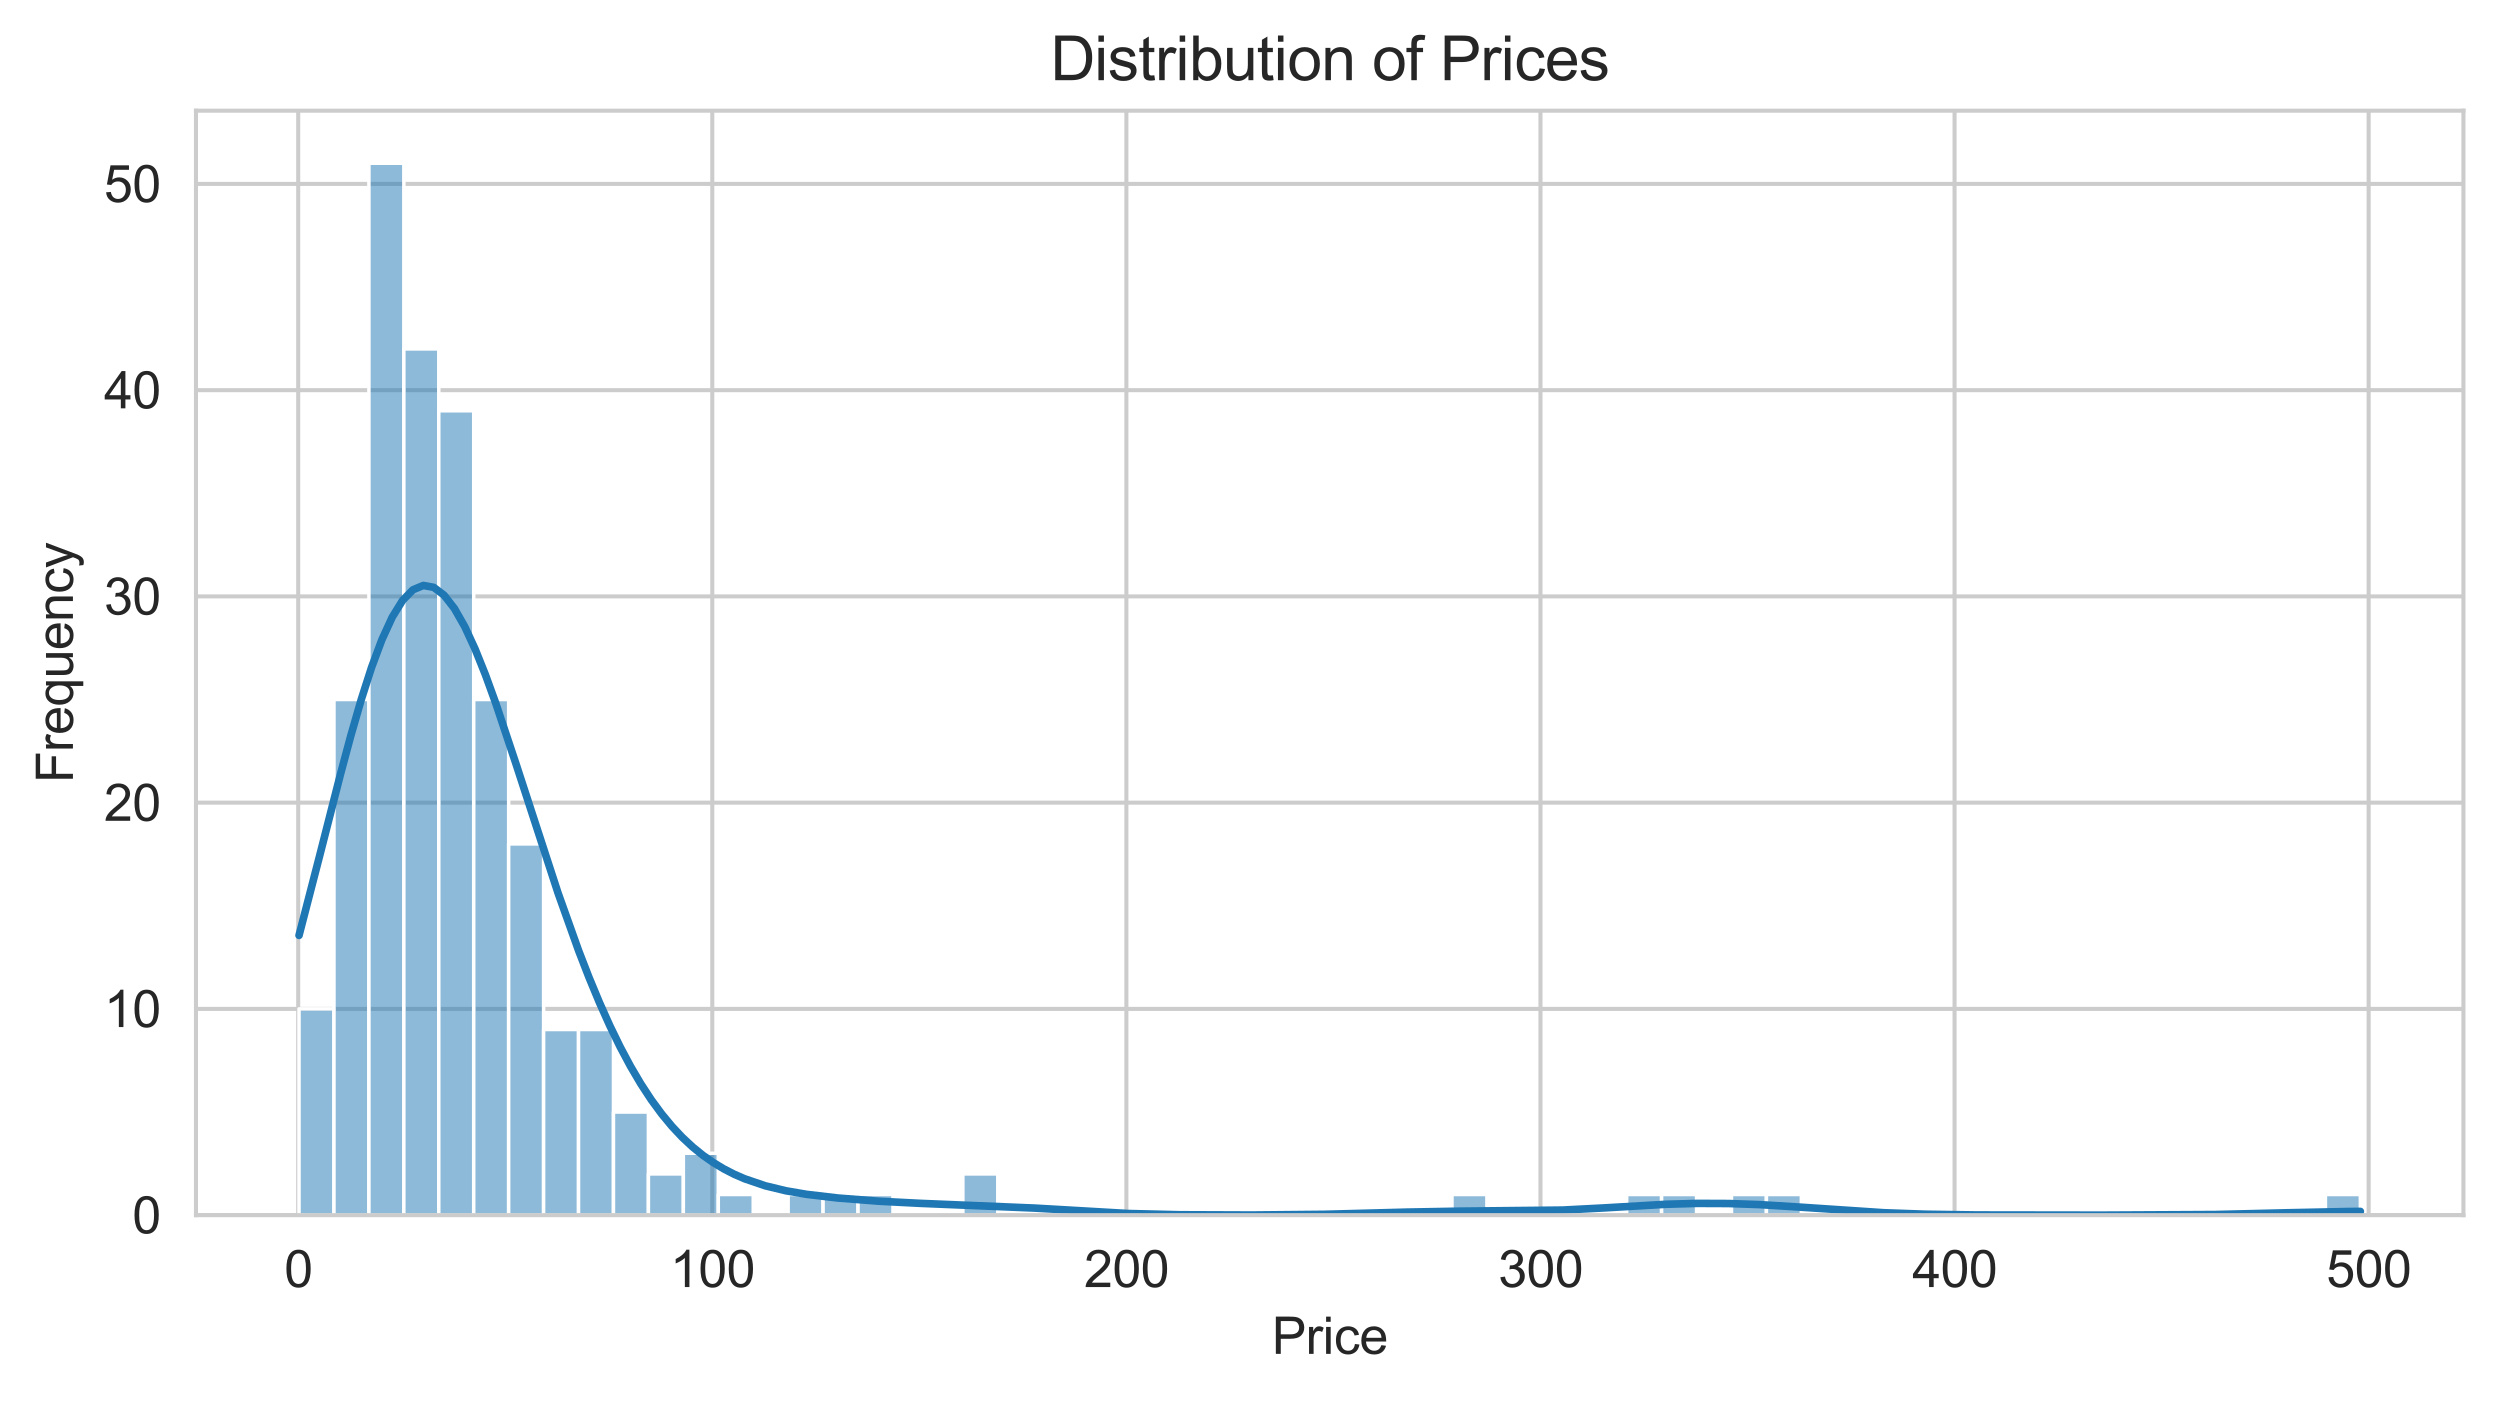 <?xml version="1.0" encoding="utf-8" standalone="no"?>
<!DOCTYPE svg PUBLIC "-//W3C//DTD SVG 1.1//EN"
  "http://www.w3.org/Graphics/SVG/1.1/DTD/svg11.dtd">
<svg xmlns:xlink="http://www.w3.org/1999/xlink" width="492.18pt" height="275.729pt" viewBox="0 0 492.18 275.729" xmlns="http://www.w3.org/2000/svg" version="1.1">
 <defs>
  <style type="text/css">*{stroke-linejoin: round; stroke-linecap: butt}</style>
 </defs>
 <g id="figure_1">
  <g id="patch_1">
   <path d="M 0 275.729 
L 492.18 275.729 
L 492.18 0 
L 0 0 
z
" style="fill: #ffffff"/>
  </g>
  <g id="axes_1">
   <g id="patch_2">
    <path d="M 38.58 239.229 
L 484.98 239.229 
L 484.98 21.789 
L 38.58 21.789 
z
" style="fill: #ffffff"/>
   </g>
   <g id="matplotlib.axis_1">
    <g id="xtick_1">
     <g id="line2d_1">
      <path d="M 58.708 239.229 
L 58.708 21.789 
" clip-path="url(#pd301acd271)" style="fill: none; stroke: #cccccc; stroke-width: 0.8; stroke-linecap: round"/>
     </g>
     <g id="text_1">
      <!-- 0 -->
      <g style="fill: #262626" transform="translate(55.927 253.387)scale(0.1 -0.1)">
       <defs>
        <path id="ArialUnicodeMS-30" d="M 1778 4603 
Q 3272 4603 3272 2259 
Q 3272 1075 2886 498 
Q 2500 -78 1778 -78 
Q 288 -78 288 2259 
Q 288 3444 673 4023 
Q 1059 4603 1778 4603 
z
M 1778 384 
Q 2231 384 2462 823 
Q 2694 1263 2694 2259 
Q 2694 2953 2592 3351 
Q 2491 3750 2286 3945 
Q 2081 4141 1772 4141 
Q 1319 4141 1091 3694 
Q 863 3247 863 2259 
Q 863 1575 966 1175 
Q 1069 775 1272 579 
Q 1475 384 1778 384 
z
" transform="scale(0.016)"/>
       </defs>
       <use xlink:href="#ArialUnicodeMS-30"/>
      </g>
     </g>
    </g>
    <g id="xtick_2">
     <g id="line2d_2">
      <path d="M 140.23 239.229 
L 140.23 21.789 
" clip-path="url(#pd301acd271)" style="fill: none; stroke: #cccccc; stroke-width: 0.8; stroke-linecap: round"/>
     </g>
     <g id="text_2">
      <!-- 100 -->
      <g style="fill: #262626" transform="translate(131.888 253.387)scale(0.1 -0.1)">
       <defs>
        <path id="ArialUnicodeMS-31" d="M 2400 0 
L 1838 0 
L 1838 3584 
Q 1416 3184 709 2906 
L 709 3450 
Q 1681 3916 2034 4603 
L 2400 4603 
L 2400 0 
z
" transform="scale(0.016)"/>
       </defs>
       <use xlink:href="#ArialUnicodeMS-31"/>
       <use xlink:href="#ArialUnicodeMS-30" x="55.615"/>
       <use xlink:href="#ArialUnicodeMS-30" x="111.23"/>
      </g>
     </g>
    </g>
    <g id="xtick_3">
     <g id="line2d_3">
      <path d="M 221.752 239.229 
L 221.752 21.789 
" clip-path="url(#pd301acd271)" style="fill: none; stroke: #cccccc; stroke-width: 0.8; stroke-linecap: round"/>
     </g>
     <g id="text_3">
      <!-- 200 -->
      <g style="fill: #262626" transform="translate(213.411 253.387)scale(0.1 -0.1)">
       <defs>
        <path id="ArialUnicodeMS-32" d="M 3231 0 
L 197 0 
Q 197 388 467 784 
Q 738 1181 1478 1778 
Q 1931 2141 2287 2539 
Q 2644 2938 2644 3341 
Q 2644 3688 2398 3914 
Q 2153 4141 1778 4141 
Q 1400 4141 1144 3908 
Q 888 3675 884 3213 
L 306 3278 
Q 359 3922 764 4262 
Q 1169 4603 1791 4603 
Q 2466 4603 2842 4229 
Q 3219 3856 3219 3328 
Q 3219 2888 2901 2436 
Q 2584 1984 1638 1228 
Q 1141 831 978 544 
L 3231 544 
L 3231 0 
z
" transform="scale(0.016)"/>
       </defs>
       <use xlink:href="#ArialUnicodeMS-32"/>
       <use xlink:href="#ArialUnicodeMS-30" x="55.615"/>
       <use xlink:href="#ArialUnicodeMS-30" x="111.23"/>
      </g>
     </g>
    </g>
    <g id="xtick_4">
     <g id="line2d_4">
      <path d="M 303.275 239.229 
L 303.275 21.789 
" clip-path="url(#pd301acd271)" style="fill: none; stroke: #cccccc; stroke-width: 0.8; stroke-linecap: round"/>
     </g>
     <g id="text_4">
      <!-- 300 -->
      <g style="fill: #262626" transform="translate(294.933 253.387)scale(0.1 -0.1)">
       <defs>
        <path id="ArialUnicodeMS-33" d="M 2425 2478 
Q 2850 2397 3067 2067 
Q 3284 1738 3284 1350 
Q 3284 725 2829 323 
Q 2375 -78 1741 -78 
Q 1134 -78 740 275 
Q 347 628 281 1209 
L 844 1288 
Q 928 834 1151 609 
Q 1375 384 1741 384 
Q 2134 384 2407 661 
Q 2681 938 2681 1338 
Q 2681 1722 2432 1975 
Q 2184 2228 1784 2228 
Q 1622 2228 1388 2169 
L 1453 2663 
Q 1678 2663 1809 2684 
Q 1941 2706 2103 2790 
Q 2266 2875 2372 3033 
Q 2478 3191 2478 3425 
Q 2478 3766 2251 3953 
Q 2025 4141 1728 4141 
Q 1388 4141 1173 3925 
Q 959 3709 903 3309 
L 341 3413 
Q 450 4009 823 4306 
Q 1197 4603 1716 4603 
Q 2288 4603 2670 4258 
Q 3053 3913 3053 3413 
Q 3053 2772 2425 2491 
L 2425 2478 
z
" transform="scale(0.016)"/>
       </defs>
       <use xlink:href="#ArialUnicodeMS-33"/>
       <use xlink:href="#ArialUnicodeMS-30" x="55.615"/>
       <use xlink:href="#ArialUnicodeMS-30" x="111.23"/>
      </g>
     </g>
    </g>
    <g id="xtick_5">
     <g id="line2d_5">
      <path d="M 384.797 239.229 
L 384.797 21.789 
" clip-path="url(#pd301acd271)" style="fill: none; stroke: #cccccc; stroke-width: 0.8; stroke-linecap: round"/>
     </g>
     <g id="text_5">
      <!-- 400 -->
      <g style="fill: #262626" transform="translate(376.455 253.387)scale(0.1 -0.1)">
       <defs>
        <path id="ArialUnicodeMS-34" d="M 3263 1094 
L 2644 1094 
L 2644 0 
L 2081 0 
L 2081 1094 
L 97 1094 
L 97 1613 
L 2181 4581 
L 2644 4581 
L 2644 1613 
L 3263 1613 
L 3263 1094 
z
M 2081 1613 
L 2081 3681 
L 2069 3681 
L 647 1613 
L 2081 1613 
z
" transform="scale(0.016)"/>
       </defs>
       <use xlink:href="#ArialUnicodeMS-34"/>
       <use xlink:href="#ArialUnicodeMS-30" x="55.615"/>
       <use xlink:href="#ArialUnicodeMS-30" x="111.23"/>
      </g>
     </g>
    </g>
    <g id="xtick_6">
     <g id="line2d_6">
      <path d="M 466.319 239.229 
L 466.319 21.789 
" clip-path="url(#pd301acd271)" style="fill: none; stroke: #cccccc; stroke-width: 0.8; stroke-linecap: round"/>
     </g>
     <g id="text_6">
      <!-- 500 -->
      <g style="fill: #262626" transform="translate(457.978 253.387)scale(0.1 -0.1)">
       <defs>
        <path id="ArialUnicodeMS-35" d="M 1013 2753 
Q 1431 3041 1881 3041 
Q 2453 3041 2878 2636 
Q 3303 2231 3303 1556 
Q 3303 875 2872 398 
Q 2441 -78 1741 -78 
Q 1169 -78 750 245 
Q 331 569 269 1203 
L 856 1247 
Q 928 813 1162 598 
Q 1397 384 1741 384 
Q 2169 384 2434 707 
Q 2700 1031 2700 1503 
Q 2700 1984 2428 2262 
Q 2156 2541 1728 2541 
Q 1188 2541 897 2100 
L 366 2163 
L 813 4519 
L 3084 4519 
L 3084 3975 
L 1259 3975 
L 1013 2753 
z
" transform="scale(0.016)"/>
       </defs>
       <use xlink:href="#ArialUnicodeMS-35"/>
       <use xlink:href="#ArialUnicodeMS-30" x="55.615"/>
       <use xlink:href="#ArialUnicodeMS-30" x="111.23"/>
      </g>
     </g>
    </g>
    <g id="text_7">
     <!-- Price -->
     <g style="fill: #262626" transform="translate(250.388 266.537)scale(0.1 -0.1)">
      <defs>
       <path id="ArialUnicodeMS-50" d="M 494 4581 
L 2222 4581 
Q 2631 4581 2926 4540 
Q 3222 4500 3475 4329 
Q 3728 4159 3858 3867 
Q 3988 3575 3988 3256 
Q 3988 2622 3580 2239 
Q 3172 1856 2272 1856 
L 1100 1856 
L 1100 0 
L 494 0 
L 494 4581 
z
M 1100 2400 
L 2278 2400 
Q 3359 2400 3359 3238 
Q 3359 3513 3218 3723 
Q 3078 3934 2873 3986 
Q 2669 4038 2266 4038 
L 1100 4038 
L 1100 2400 
z
" transform="scale(0.016)"/>
       <path id="ArialUnicodeMS-72" d="M 2216 3213 
L 2022 2694 
Q 1813 2816 1613 2816 
Q 1297 2816 1134 2533 
Q 972 2250 972 1741 
L 972 0 
L 409 0 
L 409 3316 
L 922 3316 
L 922 2816 
L 934 2816 
Q 1203 3391 1638 3391 
Q 1925 3391 2216 3213 
z
" transform="scale(0.016)"/>
       <path id="ArialUnicodeMS-69" d="M 991 0 
L 428 0 
L 428 3316 
L 991 3316 
L 991 0 
z
M 991 3944 
L 428 3944 
L 428 4581 
L 991 4581 
L 991 3944 
z
" transform="scale(0.016)"/>
       <path id="ArialUnicodeMS-63" d="M 3144 1147 
Q 3034 513 2643 217 
Q 2253 -78 1759 -78 
Q 1038 -78 644 395 
Q 250 869 250 1650 
Q 250 2297 476 2686 
Q 703 3075 1043 3233 
Q 1384 3391 1759 3391 
Q 2272 3391 2636 3125 
Q 3000 2859 3084 2344 
L 2541 2259 
Q 2456 2594 2267 2762 
Q 2078 2931 1784 2931 
Q 1313 2931 1069 2597 
Q 825 2263 825 1663 
Q 825 1050 1064 717 
Q 1303 384 1753 384 
Q 2116 384 2323 592 
Q 2531 800 2584 1216 
L 3144 1147 
z
" transform="scale(0.016)"/>
       <path id="ArialUnicodeMS-65" d="M 3309 1516 
L 825 1516 
Q 859 966 1139 675 
Q 1419 384 1838 384 
Q 2159 384 2378 554 
Q 2597 725 2713 1069 
L 3291 997 
Q 3150 478 2775 200 
Q 2400 -78 1838 -78 
Q 1091 -78 670 380 
Q 250 838 250 1631 
Q 250 2416 658 2903 
Q 1066 3391 1806 3391 
Q 2169 3391 2505 3231 
Q 2841 3072 3075 2689 
Q 3309 2306 3309 1516 
z
M 2731 1978 
Q 2697 2484 2417 2707 
Q 2138 2931 1806 2931 
Q 1409 2931 1153 2665 
Q 897 2400 856 1978 
L 2731 1978 
z
" transform="scale(0.016)"/>
      </defs>
      <use xlink:href="#ArialUnicodeMS-50"/>
      <use xlink:href="#ArialUnicodeMS-72" x="66.699"/>
      <use xlink:href="#ArialUnicodeMS-69" x="100"/>
      <use xlink:href="#ArialUnicodeMS-63" x="122.217"/>
      <use xlink:href="#ArialUnicodeMS-65" x="172.217"/>
     </g>
    </g>
   </g>
   <g id="matplotlib.axis_2">
    <g id="ytick_1">
     <g id="line2d_7">
      <path d="M 38.58 239.229 
L 484.98 239.229 
" clip-path="url(#pd301acd271)" style="fill: none; stroke: #cccccc; stroke-width: 0.8; stroke-linecap: round"/>
     </g>
     <g id="text_8">
      <!-- 0 -->
      <g style="fill: #262626" transform="translate(26.019 242.808)scale(0.1 -0.1)">
       <use xlink:href="#ArialUnicodeMS-30"/>
      </g>
     </g>
    </g>
    <g id="ytick_2">
     <g id="line2d_8">
      <path d="M 38.58 198.624 
L 484.98 198.624 
" clip-path="url(#pd301acd271)" style="fill: none; stroke: #cccccc; stroke-width: 0.8; stroke-linecap: round"/>
     </g>
     <g id="text_9">
      <!-- 10 -->
      <g style="fill: #262626" transform="translate(20.458 202.203)scale(0.1 -0.1)">
       <use xlink:href="#ArialUnicodeMS-31"/>
       <use xlink:href="#ArialUnicodeMS-30" x="55.615"/>
      </g>
     </g>
    </g>
    <g id="ytick_3">
     <g id="line2d_9">
      <path d="M 38.58 158.019 
L 484.98 158.019 
" clip-path="url(#pd301acd271)" style="fill: none; stroke: #cccccc; stroke-width: 0.8; stroke-linecap: round"/>
     </g>
     <g id="text_10">
      <!-- 20 -->
      <g style="fill: #262626" transform="translate(20.458 161.598)scale(0.1 -0.1)">
       <use xlink:href="#ArialUnicodeMS-32"/>
       <use xlink:href="#ArialUnicodeMS-30" x="55.615"/>
      </g>
     </g>
    </g>
    <g id="ytick_4">
     <g id="line2d_10">
      <path d="M 38.58 117.414 
L 484.98 117.414 
" clip-path="url(#pd301acd271)" style="fill: none; stroke: #cccccc; stroke-width: 0.8; stroke-linecap: round"/>
     </g>
     <g id="text_11">
      <!-- 30 -->
      <g style="fill: #262626" transform="translate(20.458 120.993)scale(0.1 -0.1)">
       <use xlink:href="#ArialUnicodeMS-33"/>
       <use xlink:href="#ArialUnicodeMS-30" x="55.615"/>
      </g>
     </g>
    </g>
    <g id="ytick_5">
     <g id="line2d_11">
      <path d="M 38.58 76.809 
L 484.98 76.809 
" clip-path="url(#pd301acd271)" style="fill: none; stroke: #cccccc; stroke-width: 0.8; stroke-linecap: round"/>
     </g>
     <g id="text_12">
      <!-- 40 -->
      <g style="fill: #262626" transform="translate(20.458 80.388)scale(0.1 -0.1)">
       <use xlink:href="#ArialUnicodeMS-34"/>
       <use xlink:href="#ArialUnicodeMS-30" x="55.615"/>
      </g>
     </g>
    </g>
    <g id="ytick_6">
     <g id="line2d_12">
      <path d="M 38.58 36.204 
L 484.98 36.204 
" clip-path="url(#pd301acd271)" style="fill: none; stroke: #cccccc; stroke-width: 0.8; stroke-linecap: round"/>
     </g>
     <g id="text_13">
      <!-- 50 -->
      <g style="fill: #262626" transform="translate(20.458 39.783)scale(0.1 -0.1)">
       <use xlink:href="#ArialUnicodeMS-35"/>
       <use xlink:href="#ArialUnicodeMS-30" x="55.615"/>
      </g>
     </g>
    </g>
    <g id="text_14">
     <!-- Frequency -->
     <g style="fill: #262626" transform="translate(14.358 154.13)rotate(-90)scale(0.1 -0.1)">
      <defs>
       <path id="ArialUnicodeMS-46" d="M 3603 4038 
L 1119 4038 
L 1119 2619 
L 3272 2619 
L 3272 2075 
L 1119 2075 
L 1119 0 
L 513 0 
L 513 4581 
L 3603 4581 
L 3603 4038 
z
" transform="scale(0.016)"/>
       <path id="ArialUnicodeMS-71" d="M 3122 -1275 
L 2559 -1275 
L 2559 347 
L 2547 347 
Q 2222 -78 1691 -78 
Q 1078 -78 661 398 
Q 244 875 244 1684 
Q 244 2444 622 2917 
Q 1000 3391 1650 3391 
Q 2281 3391 2597 2888 
L 2613 2888 
L 2613 3316 
L 3122 3316 
L 3122 -1275 
z
M 1728 384 
Q 2125 384 2372 703 
Q 2619 1022 2619 1638 
Q 2619 2219 2362 2584 
Q 2106 2950 1703 2950 
Q 1316 2950 1067 2622 
Q 819 2294 819 1684 
Q 819 1256 934 965 
Q 1050 675 1262 529 
Q 1475 384 1728 384 
z
" transform="scale(0.016)"/>
       <path id="ArialUnicodeMS-75" d="M 3116 0 
L 2613 0 
L 2613 488 
L 2597 488 
Q 2216 -78 1556 -78 
Q 1209 -78 914 83 
Q 619 244 520 526 
Q 422 809 422 1259 
L 422 3316 
L 984 3316 
L 984 1478 
Q 984 1038 1026 847 
Q 1069 656 1247 532 
Q 1425 409 1672 409 
Q 1991 409 2272 629 
Q 2553 850 2553 1544 
L 2553 3316 
L 3116 3316 
L 3116 0 
z
" transform="scale(0.016)"/>
       <path id="ArialUnicodeMS-6e" d="M 3138 0 
L 2572 0 
L 2572 2016 
Q 2572 2525 2389 2715 
Q 2206 2906 1881 2906 
Q 1631 2906 1407 2784 
Q 1184 2663 1090 2441 
Q 997 2219 997 1813 
L 997 0 
L 434 0 
L 434 3316 
L 941 3316 
L 941 2847 
L 953 2847 
Q 1131 3119 1392 3255 
Q 1653 3391 1997 3391 
Q 2259 3391 2515 3297 
Q 2772 3203 2917 3015 
Q 3063 2828 3100 2615 
Q 3138 2403 3138 2041 
L 3138 0 
z
" transform="scale(0.016)"/>
       <path id="ArialUnicodeMS-79" d="M 3150 3316 
L 1881 -56 
Q 1878 -63 1875 -78 
Q 1694 -641 1451 -992 
Q 1209 -1344 763 -1344 
Q 613 -1344 397 -1281 
L 341 -750 
Q 503 -800 659 -800 
Q 972 -800 1092 -628 
Q 1213 -456 1363 -6 
L 103 3316 
L 709 3316 
L 1491 1144 
Q 1559 944 1638 628 
L 1650 628 
Q 1728 991 1850 1319 
L 2578 3316 
L 3150 3316 
z
" transform="scale(0.016)"/>
      </defs>
      <use xlink:href="#ArialUnicodeMS-46"/>
      <use xlink:href="#ArialUnicodeMS-72" x="61.084"/>
      <use xlink:href="#ArialUnicodeMS-65" x="94.385"/>
      <use xlink:href="#ArialUnicodeMS-71" x="150"/>
      <use xlink:href="#ArialUnicodeMS-75" x="205.615"/>
      <use xlink:href="#ArialUnicodeMS-65" x="261.23"/>
      <use xlink:href="#ArialUnicodeMS-6e" x="316.846"/>
      <use xlink:href="#ArialUnicodeMS-63" x="372.461"/>
      <use xlink:href="#ArialUnicodeMS-79" x="422.461"/>
     </g>
    </g>
   </g>
   <g id="patch_3">
    <path d="M 58.871 239.229 
L 65.749 239.229 
L 65.749 198.624 
L 58.871 198.624 
z
" clip-path="url(#pd301acd271)" style="fill: #1f77b4; fill-opacity: 0.5; stroke: #ffffff; stroke-width: 0.688; stroke-linejoin: miter"/>
   </g>
   <g id="patch_4">
    <path d="M 65.749 239.229 
L 72.627 239.229 
L 72.627 137.717 
L 65.749 137.717 
z
" clip-path="url(#pd301acd271)" style="fill: #1f77b4; fill-opacity: 0.5; stroke: #ffffff; stroke-width: 0.688; stroke-linejoin: miter"/>
   </g>
   <g id="patch_5">
    <path d="M 72.627 239.229 
L 79.505 239.229 
L 79.505 32.144 
L 72.627 32.144 
z
" clip-path="url(#pd301acd271)" style="fill: #1f77b4; fill-opacity: 0.5; stroke: #ffffff; stroke-width: 0.688; stroke-linejoin: miter"/>
   </g>
   <g id="patch_6">
    <path d="M 79.505 239.229 
L 86.384 239.229 
L 86.384 68.688 
L 79.505 68.688 
z
" clip-path="url(#pd301acd271)" style="fill: #1f77b4; fill-opacity: 0.5; stroke: #ffffff; stroke-width: 0.688; stroke-linejoin: miter"/>
   </g>
   <g id="patch_7">
    <path d="M 86.384 239.229 
L 93.262 239.229 
L 93.262 80.87 
L 86.384 80.87 
z
" clip-path="url(#pd301acd271)" style="fill: #1f77b4; fill-opacity: 0.5; stroke: #ffffff; stroke-width: 0.688; stroke-linejoin: miter"/>
   </g>
   <g id="patch_8">
    <path d="M 93.262 239.229 
L 100.14 239.229 
L 100.14 137.717 
L 93.262 137.717 
z
" clip-path="url(#pd301acd271)" style="fill: #1f77b4; fill-opacity: 0.5; stroke: #ffffff; stroke-width: 0.688; stroke-linejoin: miter"/>
   </g>
   <g id="patch_9">
    <path d="M 100.14 239.229 
L 107.019 239.229 
L 107.019 166.14 
L 100.14 166.14 
z
" clip-path="url(#pd301acd271)" style="fill: #1f77b4; fill-opacity: 0.5; stroke: #ffffff; stroke-width: 0.688; stroke-linejoin: miter"/>
   </g>
   <g id="patch_10">
    <path d="M 107.019 239.229 
L 113.897 239.229 
L 113.897 202.685 
L 107.019 202.685 
z
" clip-path="url(#pd301acd271)" style="fill: #1f77b4; fill-opacity: 0.5; stroke: #ffffff; stroke-width: 0.688; stroke-linejoin: miter"/>
   </g>
   <g id="patch_11">
    <path d="M 113.897 239.229 
L 120.775 239.229 
L 120.775 202.685 
L 113.897 202.685 
z
" clip-path="url(#pd301acd271)" style="fill: #1f77b4; fill-opacity: 0.5; stroke: #ffffff; stroke-width: 0.688; stroke-linejoin: miter"/>
   </g>
   <g id="patch_12">
    <path d="M 120.775 239.229 
L 127.653 239.229 
L 127.653 218.927 
L 120.775 218.927 
z
" clip-path="url(#pd301acd271)" style="fill: #1f77b4; fill-opacity: 0.5; stroke: #ffffff; stroke-width: 0.688; stroke-linejoin: miter"/>
   </g>
   <g id="patch_13">
    <path d="M 127.653 239.229 
L 134.532 239.229 
L 134.532 231.108 
L 127.653 231.108 
z
" clip-path="url(#pd301acd271)" style="fill: #1f77b4; fill-opacity: 0.5; stroke: #ffffff; stroke-width: 0.688; stroke-linejoin: miter"/>
   </g>
   <g id="patch_14">
    <path d="M 134.532 239.229 
L 141.41 239.229 
L 141.41 227.048 
L 134.532 227.048 
z
" clip-path="url(#pd301acd271)" style="fill: #1f77b4; fill-opacity: 0.5; stroke: #ffffff; stroke-width: 0.688; stroke-linejoin: miter"/>
   </g>
   <g id="patch_15">
    <path d="M 141.41 239.229 
L 148.288 239.229 
L 148.288 235.169 
L 141.41 235.169 
z
" clip-path="url(#pd301acd271)" style="fill: #1f77b4; fill-opacity: 0.5; stroke: #ffffff; stroke-width: 0.688; stroke-linejoin: miter"/>
   </g>
   <g id="patch_16">
    <path d="M 148.288 239.229 
L 155.166 239.229 
L 155.166 239.229 
L 148.288 239.229 
z
" clip-path="url(#pd301acd271)" style="fill: #1f77b4; fill-opacity: 0.5; stroke: #ffffff; stroke-width: 0.688; stroke-linejoin: miter"/>
   </g>
   <g id="patch_17">
    <path d="M 155.166 239.229 
L 162.045 239.229 
L 162.045 235.169 
L 155.166 235.169 
z
" clip-path="url(#pd301acd271)" style="fill: #1f77b4; fill-opacity: 0.5; stroke: #ffffff; stroke-width: 0.688; stroke-linejoin: miter"/>
   </g>
   <g id="patch_18">
    <path d="M 162.045 239.229 
L 168.923 239.229 
L 168.923 235.169 
L 162.045 235.169 
z
" clip-path="url(#pd301acd271)" style="fill: #1f77b4; fill-opacity: 0.5; stroke: #ffffff; stroke-width: 0.688; stroke-linejoin: miter"/>
   </g>
   <g id="patch_19">
    <path d="M 168.923 239.229 
L 175.801 239.229 
L 175.801 235.169 
L 168.923 235.169 
z
" clip-path="url(#pd301acd271)" style="fill: #1f77b4; fill-opacity: 0.5; stroke: #ffffff; stroke-width: 0.688; stroke-linejoin: miter"/>
   </g>
   <g id="patch_20">
    <path d="M 175.801 239.229 
L 182.68 239.229 
L 182.68 239.229 
L 175.801 239.229 
z
" clip-path="url(#pd301acd271)" style="fill: #1f77b4; fill-opacity: 0.5; stroke: #ffffff; stroke-width: 0.688; stroke-linejoin: miter"/>
   </g>
   <g id="patch_21">
    <path d="M 182.68 239.229 
L 189.558 239.229 
L 189.558 239.229 
L 182.68 239.229 
z
" clip-path="url(#pd301acd271)" style="fill: #1f77b4; fill-opacity: 0.5; stroke: #ffffff; stroke-width: 0.688; stroke-linejoin: miter"/>
   </g>
   <g id="patch_22">
    <path d="M 189.558 239.229 
L 196.436 239.229 
L 196.436 231.108 
L 189.558 231.108 
z
" clip-path="url(#pd301acd271)" style="fill: #1f77b4; fill-opacity: 0.5; stroke: #ffffff; stroke-width: 0.688; stroke-linejoin: miter"/>
   </g>
   <g id="patch_23">
    <path d="M 196.436 239.229 
L 203.314 239.229 
L 203.314 239.229 
L 196.436 239.229 
z
" clip-path="url(#pd301acd271)" style="fill: #1f77b4; fill-opacity: 0.5; stroke: #ffffff; stroke-width: 0.688; stroke-linejoin: miter"/>
   </g>
   <g id="patch_24">
    <path d="M 203.314 239.229 
L 210.193 239.229 
L 210.193 239.229 
L 203.314 239.229 
z
" clip-path="url(#pd301acd271)" style="fill: #1f77b4; fill-opacity: 0.5; stroke: #ffffff; stroke-width: 0.688; stroke-linejoin: miter"/>
   </g>
   <g id="patch_25">
    <path d="M 210.193 239.229 
L 217.071 239.229 
L 217.071 239.229 
L 210.193 239.229 
z
" clip-path="url(#pd301acd271)" style="fill: #1f77b4; fill-opacity: 0.5; stroke: #ffffff; stroke-width: 0.688; stroke-linejoin: miter"/>
   </g>
   <g id="patch_26">
    <path d="M 217.071 239.229 
L 223.949 239.229 
L 223.949 239.229 
L 217.071 239.229 
z
" clip-path="url(#pd301acd271)" style="fill: #1f77b4; fill-opacity: 0.5; stroke: #ffffff; stroke-width: 0.688; stroke-linejoin: miter"/>
   </g>
   <g id="patch_27">
    <path d="M 223.949 239.229 
L 230.827 239.229 
L 230.827 239.229 
L 223.949 239.229 
z
" clip-path="url(#pd301acd271)" style="fill: #1f77b4; fill-opacity: 0.5; stroke: #ffffff; stroke-width: 0.688; stroke-linejoin: miter"/>
   </g>
   <g id="patch_28">
    <path d="M 230.827 239.229 
L 237.706 239.229 
L 237.706 239.229 
L 230.827 239.229 
z
" clip-path="url(#pd301acd271)" style="fill: #1f77b4; fill-opacity: 0.5; stroke: #ffffff; stroke-width: 0.688; stroke-linejoin: miter"/>
   </g>
   <g id="patch_29">
    <path d="M 237.706 239.229 
L 244.584 239.229 
L 244.584 239.229 
L 237.706 239.229 
z
" clip-path="url(#pd301acd271)" style="fill: #1f77b4; fill-opacity: 0.5; stroke: #ffffff; stroke-width: 0.688; stroke-linejoin: miter"/>
   </g>
   <g id="patch_30">
    <path d="M 244.584 239.229 
L 251.462 239.229 
L 251.462 239.229 
L 244.584 239.229 
z
" clip-path="url(#pd301acd271)" style="fill: #1f77b4; fill-opacity: 0.5; stroke: #ffffff; stroke-width: 0.688; stroke-linejoin: miter"/>
   </g>
   <g id="patch_31">
    <path d="M 251.462 239.229 
L 258.341 239.229 
L 258.341 239.229 
L 251.462 239.229 
z
" clip-path="url(#pd301acd271)" style="fill: #1f77b4; fill-opacity: 0.5; stroke: #ffffff; stroke-width: 0.688; stroke-linejoin: miter"/>
   </g>
   <g id="patch_32">
    <path d="M 258.341 239.229 
L 265.219 239.229 
L 265.219 239.229 
L 258.341 239.229 
z
" clip-path="url(#pd301acd271)" style="fill: #1f77b4; fill-opacity: 0.5; stroke: #ffffff; stroke-width: 0.688; stroke-linejoin: miter"/>
   </g>
   <g id="patch_33">
    <path d="M 265.219 239.229 
L 272.097 239.229 
L 272.097 239.229 
L 265.219 239.229 
z
" clip-path="url(#pd301acd271)" style="fill: #1f77b4; fill-opacity: 0.5; stroke: #ffffff; stroke-width: 0.688; stroke-linejoin: miter"/>
   </g>
   <g id="patch_34">
    <path d="M 272.097 239.229 
L 278.975 239.229 
L 278.975 239.229 
L 272.097 239.229 
z
" clip-path="url(#pd301acd271)" style="fill: #1f77b4; fill-opacity: 0.5; stroke: #ffffff; stroke-width: 0.688; stroke-linejoin: miter"/>
   </g>
   <g id="patch_35">
    <path d="M 278.975 239.229 
L 285.854 239.229 
L 285.854 239.229 
L 278.975 239.229 
z
" clip-path="url(#pd301acd271)" style="fill: #1f77b4; fill-opacity: 0.5; stroke: #ffffff; stroke-width: 0.688; stroke-linejoin: miter"/>
   </g>
   <g id="patch_36">
    <path d="M 285.854 239.229 
L 292.732 239.229 
L 292.732 235.169 
L 285.854 235.169 
z
" clip-path="url(#pd301acd271)" style="fill: #1f77b4; fill-opacity: 0.5; stroke: #ffffff; stroke-width: 0.688; stroke-linejoin: miter"/>
   </g>
   <g id="patch_37">
    <path d="M 292.732 239.229 
L 299.61 239.229 
L 299.61 239.229 
L 292.732 239.229 
z
" clip-path="url(#pd301acd271)" style="fill: #1f77b4; fill-opacity: 0.5; stroke: #ffffff; stroke-width: 0.688; stroke-linejoin: miter"/>
   </g>
   <g id="patch_38">
    <path d="M 299.61 239.229 
L 306.488 239.229 
L 306.488 239.229 
L 299.61 239.229 
z
" clip-path="url(#pd301acd271)" style="fill: #1f77b4; fill-opacity: 0.5; stroke: #ffffff; stroke-width: 0.688; stroke-linejoin: miter"/>
   </g>
   <g id="patch_39">
    <path d="M 306.488 239.229 
L 313.367 239.229 
L 313.367 239.229 
L 306.488 239.229 
z
" clip-path="url(#pd301acd271)" style="fill: #1f77b4; fill-opacity: 0.5; stroke: #ffffff; stroke-width: 0.688; stroke-linejoin: miter"/>
   </g>
   <g id="patch_40">
    <path d="M 313.367 239.229 
L 320.245 239.229 
L 320.245 239.229 
L 313.367 239.229 
z
" clip-path="url(#pd301acd271)" style="fill: #1f77b4; fill-opacity: 0.5; stroke: #ffffff; stroke-width: 0.688; stroke-linejoin: miter"/>
   </g>
   <g id="patch_41">
    <path d="M 320.245 239.229 
L 327.123 239.229 
L 327.123 235.169 
L 320.245 235.169 
z
" clip-path="url(#pd301acd271)" style="fill: #1f77b4; fill-opacity: 0.5; stroke: #ffffff; stroke-width: 0.688; stroke-linejoin: miter"/>
   </g>
   <g id="patch_42">
    <path d="M 327.123 239.229 
L 334.002 239.229 
L 334.002 235.169 
L 327.123 235.169 
z
" clip-path="url(#pd301acd271)" style="fill: #1f77b4; fill-opacity: 0.5; stroke: #ffffff; stroke-width: 0.688; stroke-linejoin: miter"/>
   </g>
   <g id="patch_43">
    <path d="M 334.002 239.229 
L 340.88 239.229 
L 340.88 239.229 
L 334.002 239.229 
z
" clip-path="url(#pd301acd271)" style="fill: #1f77b4; fill-opacity: 0.5; stroke: #ffffff; stroke-width: 0.688; stroke-linejoin: miter"/>
   </g>
   <g id="patch_44">
    <path d="M 340.88 239.229 
L 347.758 239.229 
L 347.758 235.169 
L 340.88 235.169 
z
" clip-path="url(#pd301acd271)" style="fill: #1f77b4; fill-opacity: 0.5; stroke: #ffffff; stroke-width: 0.688; stroke-linejoin: miter"/>
   </g>
   <g id="patch_45">
    <path d="M 347.758 239.229 
L 354.636 239.229 
L 354.636 235.169 
L 347.758 235.169 
z
" clip-path="url(#pd301acd271)" style="fill: #1f77b4; fill-opacity: 0.5; stroke: #ffffff; stroke-width: 0.688; stroke-linejoin: miter"/>
   </g>
   <g id="patch_46">
    <path d="M 354.636 239.229 
L 361.515 239.229 
L 361.515 239.229 
L 354.636 239.229 
z
" clip-path="url(#pd301acd271)" style="fill: #1f77b4; fill-opacity: 0.5; stroke: #ffffff; stroke-width: 0.688; stroke-linejoin: miter"/>
   </g>
   <g id="patch_47">
    <path d="M 361.515 239.229 
L 368.393 239.229 
L 368.393 239.229 
L 361.515 239.229 
z
" clip-path="url(#pd301acd271)" style="fill: #1f77b4; fill-opacity: 0.5; stroke: #ffffff; stroke-width: 0.688; stroke-linejoin: miter"/>
   </g>
   <g id="patch_48">
    <path d="M 368.393 239.229 
L 375.271 239.229 
L 375.271 239.229 
L 368.393 239.229 
z
" clip-path="url(#pd301acd271)" style="fill: #1f77b4; fill-opacity: 0.5; stroke: #ffffff; stroke-width: 0.688; stroke-linejoin: miter"/>
   </g>
   <g id="patch_49">
    <path d="M 375.271 239.229 
L 382.149 239.229 
L 382.149 239.229 
L 375.271 239.229 
z
" clip-path="url(#pd301acd271)" style="fill: #1f77b4; fill-opacity: 0.5; stroke: #ffffff; stroke-width: 0.688; stroke-linejoin: miter"/>
   </g>
   <g id="patch_50">
    <path d="M 382.149 239.229 
L 389.028 239.229 
L 389.028 239.229 
L 382.149 239.229 
z
" clip-path="url(#pd301acd271)" style="fill: #1f77b4; fill-opacity: 0.5; stroke: #ffffff; stroke-width: 0.688; stroke-linejoin: miter"/>
   </g>
   <g id="patch_51">
    <path d="M 389.028 239.229 
L 395.906 239.229 
L 395.906 239.229 
L 389.028 239.229 
z
" clip-path="url(#pd301acd271)" style="fill: #1f77b4; fill-opacity: 0.5; stroke: #ffffff; stroke-width: 0.688; stroke-linejoin: miter"/>
   </g>
   <g id="patch_52">
    <path d="M 395.906 239.229 
L 402.784 239.229 
L 402.784 239.229 
L 395.906 239.229 
z
" clip-path="url(#pd301acd271)" style="fill: #1f77b4; fill-opacity: 0.5; stroke: #ffffff; stroke-width: 0.688; stroke-linejoin: miter"/>
   </g>
   <g id="patch_53">
    <path d="M 402.784 239.229 
L 409.663 239.229 
L 409.663 239.229 
L 402.784 239.229 
z
" clip-path="url(#pd301acd271)" style="fill: #1f77b4; fill-opacity: 0.5; stroke: #ffffff; stroke-width: 0.688; stroke-linejoin: miter"/>
   </g>
   <g id="patch_54">
    <path d="M 409.663 239.229 
L 416.541 239.229 
L 416.541 239.229 
L 409.663 239.229 
z
" clip-path="url(#pd301acd271)" style="fill: #1f77b4; fill-opacity: 0.5; stroke: #ffffff; stroke-width: 0.688; stroke-linejoin: miter"/>
   </g>
   <g id="patch_55">
    <path d="M 416.541 239.229 
L 423.419 239.229 
L 423.419 239.229 
L 416.541 239.229 
z
" clip-path="url(#pd301acd271)" style="fill: #1f77b4; fill-opacity: 0.5; stroke: #ffffff; stroke-width: 0.688; stroke-linejoin: miter"/>
   </g>
   <g id="patch_56">
    <path d="M 423.419 239.229 
L 430.297 239.229 
L 430.297 239.229 
L 423.419 239.229 
z
" clip-path="url(#pd301acd271)" style="fill: #1f77b4; fill-opacity: 0.5; stroke: #ffffff; stroke-width: 0.688; stroke-linejoin: miter"/>
   </g>
   <g id="patch_57">
    <path d="M 430.297 239.229 
L 437.176 239.229 
L 437.176 239.229 
L 430.297 239.229 
z
" clip-path="url(#pd301acd271)" style="fill: #1f77b4; fill-opacity: 0.5; stroke: #ffffff; stroke-width: 0.688; stroke-linejoin: miter"/>
   </g>
   <g id="patch_58">
    <path d="M 437.176 239.229 
L 444.054 239.229 
L 444.054 239.229 
L 437.176 239.229 
z
" clip-path="url(#pd301acd271)" style="fill: #1f77b4; fill-opacity: 0.5; stroke: #ffffff; stroke-width: 0.688; stroke-linejoin: miter"/>
   </g>
   <g id="patch_59">
    <path d="M 444.054 239.229 
L 450.932 239.229 
L 450.932 239.229 
L 444.054 239.229 
z
" clip-path="url(#pd301acd271)" style="fill: #1f77b4; fill-opacity: 0.5; stroke: #ffffff; stroke-width: 0.688; stroke-linejoin: miter"/>
   </g>
   <g id="patch_60">
    <path d="M 450.932 239.229 
L 457.811 239.229 
L 457.811 239.229 
L 450.932 239.229 
z
" clip-path="url(#pd301acd271)" style="fill: #1f77b4; fill-opacity: 0.5; stroke: #ffffff; stroke-width: 0.688; stroke-linejoin: miter"/>
   </g>
   <g id="patch_61">
    <path d="M 457.811 239.229 
L 464.689 239.229 
L 464.689 235.169 
L 457.811 235.169 
z
" clip-path="url(#pd301acd271)" style="fill: #1f77b4; fill-opacity: 0.5; stroke: #ffffff; stroke-width: 0.688; stroke-linejoin: miter"/>
   </g>
   <g id="line2d_13">
    <path d="M 58.871 184.15 
L 62.949 168.4 
L 67.028 152.431 
L 69.067 144.835 
L 71.106 137.763 
L 73.146 131.405 
L 75.185 125.934 
L 77.224 121.495 
L 79.263 118.196 
L 81.303 116.109 
L 83.342 115.259 
L 85.381 115.632 
L 87.421 117.174 
L 89.46 119.794 
L 91.499 123.378 
L 93.538 127.788 
L 95.578 132.877 
L 97.617 138.495 
L 101.696 150.729 
L 109.853 175.779 
L 113.931 187.204 
L 115.971 192.456 
L 118.01 197.366 
L 120.049 201.917 
L 122.089 206.104 
L 124.128 209.925 
L 126.167 213.386 
L 128.206 216.499 
L 130.246 219.278 
L 132.285 221.743 
L 134.324 223.913 
L 136.364 225.812 
L 138.403 227.463 
L 140.442 228.889 
L 142.481 230.115 
L 144.521 231.163 
L 146.56 232.054 
L 150.639 233.444 
L 154.717 234.43 
L 158.796 235.131 
L 164.914 235.853 
L 173.071 236.49 
L 181.228 236.908 
L 203.66 237.836 
L 222.014 238.901 
L 232.21 239.148 
L 246.485 239.203 
L 260.76 239.064 
L 277.074 238.629 
L 287.271 238.445 
L 307.664 238.229 
L 315.821 237.803 
L 328.057 237.085 
L 334.174 236.914 
L 340.292 236.939 
L 346.41 237.153 
L 354.567 237.661 
L 370.882 238.751 
L 379.039 239.046 
L 389.235 239.191 
L 413.707 239.227 
L 436.139 239.105 
L 450.414 238.758 
L 462.649 238.501 
L 464.689 238.494 
L 464.689 238.494 
" clip-path="url(#pd301acd271)" style="fill: none; stroke: #1f77b4; stroke-width: 1.5; stroke-linecap: round"/>
   </g>
   <g id="patch_62">
    <path d="M 38.58 239.229 
L 38.58 21.789 
" style="fill: none; stroke: #cccccc; stroke-width: 0.8; stroke-linejoin: miter; stroke-linecap: square"/>
   </g>
   <g id="patch_63">
    <path d="M 484.98 239.229 
L 484.98 21.789 
" style="fill: none; stroke: #cccccc; stroke-width: 0.8; stroke-linejoin: miter; stroke-linecap: square"/>
   </g>
   <g id="patch_64">
    <path d="M 38.58 239.229 
L 484.98 239.229 
" style="fill: none; stroke: #cccccc; stroke-width: 0.8; stroke-linejoin: miter; stroke-linecap: square"/>
   </g>
   <g id="patch_65">
    <path d="M 38.58 21.789 
L 484.98 21.789 
" style="fill: none; stroke: #cccccc; stroke-width: 0.8; stroke-linejoin: miter; stroke-linecap: square"/>
   </g>
   <g id="text_15">
    <!-- Distribution of Prices -->
    <g style="fill: #262626" transform="translate(206.762 15.789)scale(0.12 -0.12)">
     <defs>
      <path id="ArialUnicodeMS-44" d="M 513 4581 
L 2094 4581 
Q 2509 4581 2809 4539 
Q 3109 4497 3382 4333 
Q 3656 4169 3861 3881 
Q 4066 3594 4183 3220 
Q 4300 2847 4300 2316 
Q 4300 1303 3819 651 
Q 3338 0 2163 0 
L 513 0 
L 513 4581 
z
M 1119 544 
L 2100 544 
Q 2400 544 2636 581 
Q 2872 619 3114 784 
Q 3356 950 3515 1328 
Q 3675 1706 3675 2328 
Q 3675 2672 3614 2970 
Q 3553 3269 3389 3514 
Q 3225 3759 3012 3873 
Q 2800 3988 2598 4013 
Q 2397 4038 2081 4038 
L 1119 4038 
L 1119 544 
z
" transform="scale(0.016)"/>
      <path id="ArialUnicodeMS-73" d="M 2278 2388 
Q 2241 2659 2058 2795 
Q 1875 2931 1550 2931 
Q 1228 2931 1029 2822 
Q 831 2713 831 2503 
Q 831 2306 989 2222 
Q 1147 2138 1613 2016 
Q 2138 1881 2398 1778 
Q 2659 1675 2804 1489 
Q 2950 1303 2950 972 
Q 2950 528 2587 225 
Q 2225 -78 1619 -78 
Q 988 -78 633 189 
Q 278 456 197 991 
L 756 1075 
Q 800 728 1014 556 
Q 1228 384 1613 384 
Q 1981 384 2178 539 
Q 2375 694 2375 916 
Q 2375 1066 2284 1156 
Q 2194 1247 2058 1292 
Q 1922 1338 1447 1453 
Q 741 1622 514 1862 
Q 288 2103 288 2438 
Q 288 2853 619 3122 
Q 950 3391 1509 3391 
Q 2103 3391 2433 3158 
Q 2763 2925 2828 2463 
L 2278 2388 
z
" transform="scale(0.016)"/>
      <path id="ArialUnicodeMS-74" d="M 1722 6 
Q 1472 -44 1300 -44 
Q 931 -44 762 86 
Q 594 216 556 416 
Q 519 616 519 972 
L 519 2881 
L 109 2881 
L 109 3316 
L 519 3316 
L 519 4141 
L 1081 4481 
L 1081 3316 
L 1644 3316 
L 1644 2881 
L 1081 2881 
L 1081 941 
Q 1081 691 1132 586 
Q 1184 481 1394 481 
Q 1516 481 1644 506 
L 1722 6 
z
" transform="scale(0.016)"/>
      <path id="ArialUnicodeMS-62" d="M 1006 2944 
Q 1319 3391 1900 3391 
Q 2541 3391 2925 2925 
Q 3309 2459 3309 1709 
Q 3309 844 2879 383 
Q 2450 -78 1875 -78 
Q 1291 -78 966 416 
L 953 416 
L 953 0 
L 428 0 
L 428 4581 
L 991 4581 
L 991 2944 
L 1006 2944 
z
M 1831 384 
Q 2222 384 2476 720 
Q 2731 1056 2731 1663 
Q 2731 2247 2497 2589 
Q 2263 2931 1850 2931 
Q 1444 2931 1195 2578 
Q 947 2225 947 1684 
Q 947 1156 1050 932 
Q 1153 709 1361 546 
Q 1569 384 1831 384 
z
" transform="scale(0.016)"/>
      <path id="ArialUnicodeMS-6f" d="M 1778 3391 
Q 2450 3391 2892 2953 
Q 3334 2516 3334 1709 
Q 3334 731 2856 326 
Q 2378 -78 1778 -78 
Q 1150 -78 687 337 
Q 225 753 225 1656 
Q 225 2531 672 2961 
Q 1119 3391 1778 3391 
z
M 1778 384 
Q 2259 384 2509 740 
Q 2759 1097 2759 1678 
Q 2759 2300 2476 2615 
Q 2194 2931 1778 2931 
Q 1350 2931 1075 2611 
Q 800 2291 800 1656 
Q 800 1025 1079 704 
Q 1359 384 1778 384 
z
" transform="scale(0.016)"/>
      <path id="ArialUnicodeMS-20" transform="scale(0.016)"/>
      <path id="ArialUnicodeMS-66" d="M 1991 4603 
L 1906 4109 
Q 1738 4141 1575 4141 
Q 1372 4141 1242 4055 
Q 1113 3969 1113 3628 
L 1113 3316 
L 1753 3316 
L 1753 2881 
L 1113 2881 
L 1113 0 
L 550 0 
L 550 2881 
L 50 2881 
L 50 3316 
L 550 3316 
L 550 3675 
Q 550 3925 597 4128 
Q 644 4331 845 4495 
Q 1047 4659 1466 4659 
Q 1716 4659 1991 4603 
z
" transform="scale(0.016)"/>
     </defs>
     <use xlink:href="#ArialUnicodeMS-44"/>
     <use xlink:href="#ArialUnicodeMS-69" x="72.217"/>
     <use xlink:href="#ArialUnicodeMS-73" x="94.434"/>
     <use xlink:href="#ArialUnicodeMS-74" x="144.434"/>
     <use xlink:href="#ArialUnicodeMS-72" x="172.217"/>
     <use xlink:href="#ArialUnicodeMS-69" x="205.518"/>
     <use xlink:href="#ArialUnicodeMS-62" x="227.734"/>
     <use xlink:href="#ArialUnicodeMS-75" x="283.35"/>
     <use xlink:href="#ArialUnicodeMS-74" x="338.965"/>
     <use xlink:href="#ArialUnicodeMS-69" x="366.748"/>
     <use xlink:href="#ArialUnicodeMS-6f" x="388.965"/>
     <use xlink:href="#ArialUnicodeMS-6e" x="444.58"/>
     <use xlink:href="#ArialUnicodeMS-20" x="500.195"/>
     <use xlink:href="#ArialUnicodeMS-6f" x="527.979"/>
     <use xlink:href="#ArialUnicodeMS-66" x="583.594"/>
     <use xlink:href="#ArialUnicodeMS-20" x="611.377"/>
     <use xlink:href="#ArialUnicodeMS-50" x="639.16"/>
     <use xlink:href="#ArialUnicodeMS-72" x="705.859"/>
     <use xlink:href="#ArialUnicodeMS-69" x="739.16"/>
     <use xlink:href="#ArialUnicodeMS-63" x="761.377"/>
     <use xlink:href="#ArialUnicodeMS-65" x="811.377"/>
     <use xlink:href="#ArialUnicodeMS-73" x="866.992"/>
    </g>
   </g>
  </g>
 </g>
 <defs>
  <clipPath id="pd301acd271">
   <rect x="38.58" y="21.789" width="446.4" height="217.44"/>
  </clipPath>
 </defs>
</svg>
